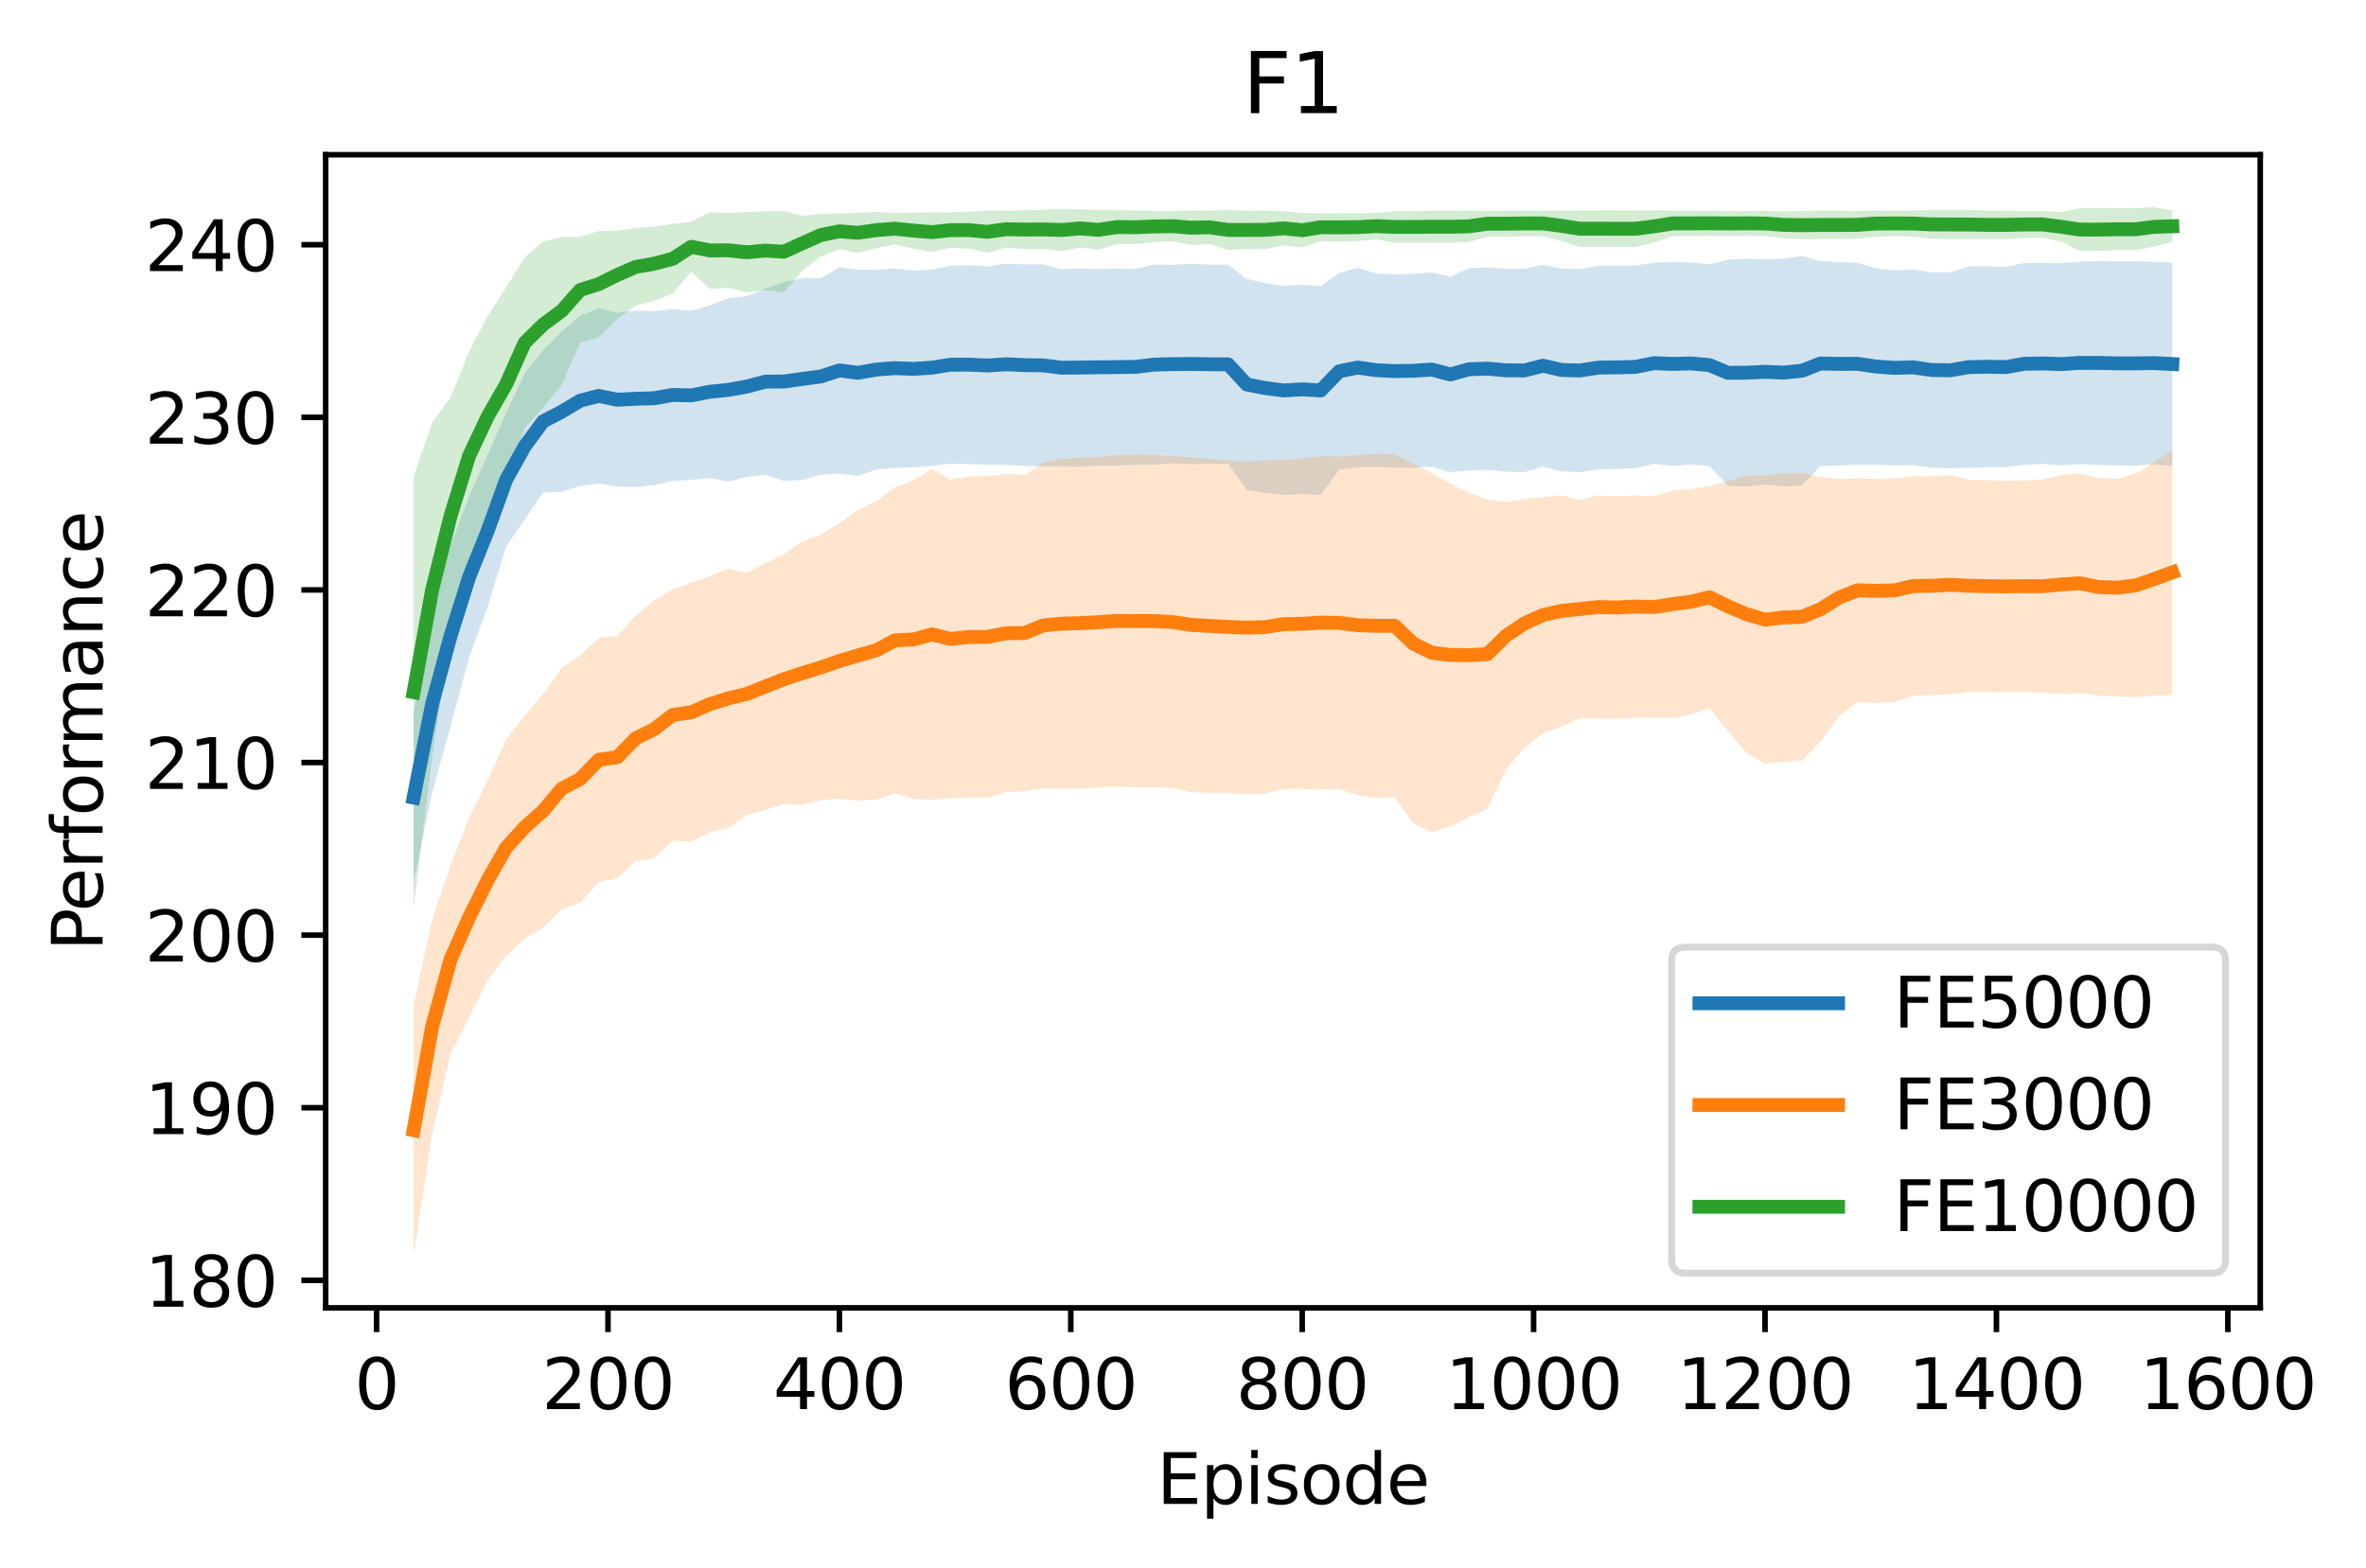 <?xml version="1.0" encoding="utf-8" standalone="no"?>
<!DOCTYPE svg PUBLIC "-//W3C//DTD SVG 1.1//EN"
  "http://www.w3.org/Graphics/SVG/1.1/DTD/svg11.dtd">
<svg xmlns:xlink="http://www.w3.org/1999/xlink" width="341.218pt" height="226.194pt" viewBox="0 0 341.218 226.194" xmlns="http://www.w3.org/2000/svg" version="1.1">
 <defs>
  <style type="text/css">*{stroke-linejoin: round; stroke-linecap: butt}</style>
 </defs>
 <g id="figure_1">
  <g id="patch_1">
   <path d="M 0 226.194 
L 341.218 226.194 
L 341.218 0 
L 0 0 
z
" style="fill: #ffffff"/>
  </g>
  <g id="axes_1">
   <g id="patch_2">
    <path d="M 46.966 188.638 
L 325.966 188.638 
L 325.966 22.318 
L 46.966 22.318 
z
" style="fill: #ffffff"/>
   </g>
   <g id="PolyCollection_1">
    <path d="M 59.647 102.801 
L 59.647 127.279 
L 62.317 114.336 
L 64.987 104.733 
L 67.657 94.871 
L 70.327 87.522 
L 72.997 78.846 
L 75.667 74.906 
L 78.336 71.046 
L 81.006 70.916 
L 83.676 70.071 
L 86.346 69.752 
L 89.016 70.205 
L 91.686 70.251 
L 94.356 69.992 
L 97.025 69.366 
L 99.695 69.211 
L 102.365 68.943 
L 105.035 69.469 
L 107.705 68.79 
L 110.375 68.479 
L 113.045 69.371 
L 115.714 69.224 
L 118.384 68.504 
L 121.054 68.307 
L 123.724 68.651 
L 126.394 67.712 
L 129.064 67.484 
L 131.734 67.384 
L 134.403 67.191 
L 137.073 66.892 
L 139.743 66.924 
L 142.413 67.013 
L 145.083 67.038 
L 147.753 67.197 
L 150.423 67.274 
L 153.092 67.254 
L 155.762 67.323 
L 158.432 67.145 
L 161.102 67.149 
L 163.772 67.039 
L 166.442 67.018 
L 169.112 66.845 
L 171.781 66.951 
L 174.451 66.898 
L 177.121 66.923 
L 179.791 70.676 
L 182.461 71.109 
L 185.131 71.39 
L 187.801 71.253 
L 190.47 71.361 
L 193.14 67.752 
L 195.81 67.391 
L 198.48 67.335 
L 201.15 67.468 
L 203.82 67.452 
L 206.49 67.313 
L 209.159 68.108 
L 211.829 67.851 
L 214.499 67.784 
L 217.169 68.043 
L 219.839 68.101 
L 222.509 67.308 
L 225.179 67.98 
L 227.848 68.095 
L 230.518 67.707 
L 233.188 67.646 
L 235.858 67.55 
L 238.528 66.877 
L 241.198 67.222 
L 243.868 66.991 
L 246.537 67.202 
L 249.207 70.102 
L 251.877 70.195 
L 254.547 69.867 
L 257.217 70.18 
L 259.887 70.026 
L 262.557 67.206 
L 265.226 67.167 
L 267.896 67.033 
L 270.566 67.03 
L 273.236 67.114 
L 275.906 67.088 
L 278.576 67.462 
L 281.246 67.552 
L 283.915 67.474 
L 286.585 67.394 
L 289.255 67.385 
L 291.925 67.029 
L 294.595 66.917 
L 297.265 67.103 
L 299.935 66.945 
L 302.604 67.058 
L 305.274 67.128 
L 307.944 67.141 
L 310.614 66.99 
L 313.284 67.173 
L 313.284 37.844 
L 313.284 37.844 
L 310.614 37.744 
L 307.944 37.688 
L 305.274 37.69 
L 302.604 37.636 
L 299.935 37.74 
L 297.265 37.933 
L 294.595 37.92 
L 291.925 37.925 
L 289.255 38.512 
L 286.585 38.403 
L 283.915 38.431 
L 281.246 39.267 
L 278.576 39.278 
L 275.906 38.875 
L 273.236 39.008 
L 270.566 38.711 
L 267.896 37.916 
L 265.226 37.807 
L 262.557 37.65 
L 259.887 36.915 
L 257.217 37.306 
L 254.547 37.389 
L 251.877 37.323 
L 249.207 37.454 
L 246.537 38.129 
L 243.868 37.845 
L 241.198 37.755 
L 238.528 37.889 
L 235.858 38.29 
L 233.188 38.326 
L 230.518 38.33 
L 227.848 38.78 
L 225.179 38.745 
L 222.509 38.189 
L 219.839 38.77 
L 217.169 38.773 
L 214.499 38.549 
L 211.829 38.674 
L 209.159 39.911 
L 206.49 39.287 
L 203.82 39.511 
L 201.15 39.587 
L 198.48 39.448 
L 195.81 38.637 
L 193.14 39.354 
L 190.47 41.275 
L 187.801 41.056 
L 185.131 41.241 
L 182.461 40.835 
L 179.791 40.216 
L 177.121 38.181 
L 174.451 38.181 
L 171.781 38.035 
L 169.112 38.197 
L 166.442 38.158 
L 163.772 38.787 
L 161.102 38.748 
L 158.432 38.8 
L 155.762 38.704 
L 153.092 38.819 
L 150.423 38.122 
L 147.753 38.128 
L 145.083 38.039 
L 142.413 38.425 
L 139.743 38.269 
L 137.073 38.31 
L 134.403 38.87 
L 131.734 39.025 
L 129.064 38.713 
L 126.394 38.891 
L 123.724 38.891 
L 121.054 38.543 
L 118.384 40.097 
L 115.714 40.089 
L 113.045 40.676 
L 110.375 41.619 
L 107.705 42.727 
L 105.035 43.001 
L 102.365 44.063 
L 99.695 44.849 
L 97.025 44.564 
L 94.356 44.879 
L 91.686 44.784 
L 89.016 45.107 
L 86.346 44.456 
L 83.676 45.51 
L 81.006 47.864 
L 78.336 50.498 
L 75.667 53.855 
L 72.997 59.532 
L 70.327 65.63 
L 67.657 71.58 
L 64.987 78.685 
L 62.317 88.745 
L 59.647 102.801 
z
" clip-path="url(#pe90699d039)" style="fill: #1f77b4; fill-opacity: 0.2"/>
   </g>
   <g id="PolyCollection_2">
    <path d="M 59.647 144.937 
L 59.647 181.078 
L 62.317 163.532 
L 64.987 151.934 
L 67.657 146.689 
L 70.327 141.342 
L 72.997 137.855 
L 75.667 135.408 
L 78.336 133.831 
L 81.006 131.169 
L 83.676 130.199 
L 86.346 127.207 
L 89.016 126.677 
L 91.686 124.198 
L 94.356 123.772 
L 97.025 121.242 
L 99.695 121.412 
L 102.365 120.003 
L 105.035 119.419 
L 107.705 117.588 
L 110.375 116.805 
L 113.045 115.969 
L 115.714 116.098 
L 118.384 115.4 
L 121.054 115.208 
L 123.724 115.52 
L 126.394 115.309 
L 129.064 114.439 
L 131.734 115.184 
L 134.403 115.354 
L 137.073 115.124 
L 139.743 115.068 
L 142.413 115.06 
L 145.083 114.276 
L 147.753 114.109 
L 150.423 113.701 
L 153.092 113.75 
L 155.762 113.74 
L 158.432 113.589 
L 161.102 113.464 
L 163.772 113.564 
L 166.442 113.556 
L 169.112 113.651 
L 171.781 114.266 
L 174.451 114.396 
L 177.121 114.388 
L 179.791 114.537 
L 182.461 114.476 
L 185.131 113.767 
L 187.801 113.787 
L 190.47 113.83 
L 193.14 113.813 
L 195.81 114.694 
L 198.48 115.099 
L 201.15 115.017 
L 203.82 118.766 
L 206.49 120.07 
L 209.159 119.167 
L 211.829 117.878 
L 214.499 116.667 
L 217.169 110.994 
L 219.839 107.893 
L 222.509 105.745 
L 225.179 104.79 
L 227.848 103.614 
L 230.518 103.647 
L 233.188 103.672 
L 235.858 103.501 
L 238.528 103.556 
L 241.198 103.528 
L 243.868 103.06 
L 246.537 102.191 
L 249.207 105.49 
L 251.877 108.572 
L 254.547 110.213 
L 257.217 109.847 
L 259.887 109.706 
L 262.557 106.95 
L 265.226 103.272 
L 267.896 101.295 
L 270.566 101.37 
L 273.236 101.271 
L 275.906 100.367 
L 278.576 100.292 
L 281.246 100.163 
L 283.915 99.77 
L 286.585 99.831 
L 289.255 99.781 
L 291.925 99.803 
L 294.595 99.892 
L 297.265 100.102 
L 299.935 99.943 
L 302.604 100.38 
L 305.274 100.452 
L 307.944 100.583 
L 310.614 100.346 
L 313.284 100.256 
L 313.284 64.871 
L 313.284 64.871 
L 310.614 66.719 
L 307.944 68.33 
L 305.274 69.072 
L 302.604 68.947 
L 299.935 68.295 
L 297.265 68.494 
L 294.595 69.202 
L 291.925 69.269 
L 289.255 69.37 
L 286.585 69.244 
L 283.915 69.205 
L 281.246 68.527 
L 278.576 68.68 
L 275.906 68.686 
L 273.236 69.01 
L 270.566 69.062 
L 267.896 68.987 
L 265.226 69.116 
L 262.557 68.781 
L 259.887 68.217 
L 257.217 68.272 
L 254.547 68.538 
L 251.877 68.606 
L 249.207 69.396 
L 246.537 70.109 
L 243.868 70.525 
L 241.198 70.745 
L 238.528 71.558 
L 235.858 71.461 
L 233.188 71.577 
L 230.518 71.457 
L 227.848 72.075 
L 225.179 71.424 
L 222.509 71.695 
L 219.839 71.965 
L 217.169 72.45 
L 214.499 72.044 
L 211.829 71.108 
L 209.159 69.757 
L 206.49 68.216 
L 203.82 66.89 
L 201.15 65.513 
L 198.48 65.434 
L 195.81 65.649 
L 193.14 65.864 
L 190.47 65.78 
L 187.801 66.149 
L 185.131 66.286 
L 182.461 66.403 
L 179.791 66.528 
L 177.121 66.435 
L 174.451 66.165 
L 171.781 65.993 
L 169.112 65.781 
L 166.442 65.616 
L 163.772 65.594 
L 161.102 65.654 
L 158.432 65.893 
L 155.762 66.012 
L 153.092 66.158 
L 150.423 66.735 
L 147.753 68.504 
L 145.083 68.392 
L 142.413 68.66 
L 139.743 68.684 
L 137.073 69.184 
L 134.403 67.627 
L 131.734 69.279 
L 129.064 70.274 
L 126.394 72.269 
L 123.724 73.559 
L 121.054 75.475 
L 118.384 77.139 
L 115.714 78.081 
L 113.045 79.965 
L 110.375 81.231 
L 107.705 82.587 
L 105.035 82.04 
L 102.365 83.131 
L 99.695 84.068 
L 97.025 84.984 
L 94.356 86.564 
L 91.686 88.794 
L 89.016 91.754 
L 86.346 91.99 
L 83.676 94.522 
L 81.006 96.328 
L 78.336 100.062 
L 75.667 103.215 
L 72.997 106.652 
L 70.327 112.57 
L 67.657 117.956 
L 64.987 124.761 
L 62.317 132.68 
L 59.647 144.937 
z
" clip-path="url(#pe90699d039)" style="fill: #ff7f0e; fill-opacity: 0.2"/>
   </g>
   <g id="PolyCollection_3">
    <path d="M 59.647 68.699 
L 59.647 130.97 
L 62.317 109.244 
L 64.987 91.493 
L 67.657 80.788 
L 70.327 74.561 
L 72.997 69.393 
L 75.667 61.747 
L 78.336 58.788 
L 81.006 55.52 
L 83.676 49.477 
L 86.346 48.643 
L 89.016 46.049 
L 91.686 44.1 
L 94.356 43.371 
L 97.025 42.347 
L 99.695 39.201 
L 102.365 41.655 
L 105.035 41.51 
L 107.705 42.185 
L 110.375 41.842 
L 113.045 42.17 
L 115.714 39.053 
L 118.384 36.982 
L 121.054 35.946 
L 123.724 36.482 
L 126.394 35.806 
L 129.064 35.237 
L 131.734 35.863 
L 134.403 36.34 
L 137.073 35.767 
L 139.743 35.857 
L 142.413 36.485 
L 145.083 35.693 
L 147.753 35.939 
L 150.423 35.919 
L 153.092 36.23 
L 155.762 35.683 
L 158.432 36.007 
L 161.102 35.204 
L 163.772 35.205 
L 166.442 34.892 
L 169.112 34.785 
L 171.781 35.339 
L 174.451 35.201 
L 177.121 36.057 
L 179.791 35.932 
L 182.461 35.944 
L 185.131 35.376 
L 187.801 35.705 
L 190.47 34.792 
L 193.14 34.812 
L 195.81 34.77 
L 198.48 34.543 
L 201.15 35.014 
L 203.82 35.024 
L 206.49 34.995 
L 209.159 35.011 
L 211.829 34.924 
L 214.499 34.123 
L 217.169 34.135 
L 219.839 34.092 
L 222.509 34.078 
L 225.179 34.766 
L 227.848 35.625 
L 230.518 35.613 
L 233.188 35.641 
L 235.858 35.643 
L 238.528 34.976 
L 241.198 34.083 
L 243.868 34.065 
L 246.537 34.017 
L 249.207 34.026 
L 251.877 33.987 
L 254.547 34.06 
L 257.217 34.38 
L 259.887 34.506 
L 262.557 34.492 
L 265.226 34.497 
L 267.896 34.424 
L 270.566 34.13 
L 273.236 34.089 
L 275.906 34.104 
L 278.576 34.448 
L 281.246 34.483 
L 283.915 34.498 
L 286.585 34.491 
L 289.255 34.515 
L 291.925 34.313 
L 294.595 34.315 
L 297.265 34.838 
L 299.935 36.19 
L 302.604 36.2 
L 305.274 36.088 
L 307.944 36.104 
L 310.614 35.571 
L 313.284 34.907 
L 313.284 30.36 
L 313.284 30.36 
L 310.614 29.878 
L 307.944 30.035 
L 305.274 30.036 
L 302.604 30.038 
L 299.935 30.035 
L 297.265 30.585 
L 294.595 30.434 
L 291.925 30.442 
L 289.255 30.37 
L 286.585 30.377 
L 283.915 30.276 
L 281.246 30.276 
L 278.576 30.281 
L 275.906 30.369 
L 273.236 30.372 
L 270.566 30.352 
L 267.896 30.429 
L 265.226 30.405 
L 262.557 30.4 
L 259.887 30.442 
L 257.217 30.488 
L 254.547 30.416 
L 251.877 30.436 
L 249.207 30.439 
L 246.537 30.392 
L 243.868 30.377 
L 241.198 30.369 
L 238.528 30.33 
L 235.858 30.338 
L 233.188 30.34 
L 230.518 30.352 
L 227.848 30.352 
L 225.179 30.377 
L 222.509 30.373 
L 219.839 30.364 
L 217.169 30.403 
L 214.499 30.402 
L 211.829 30.368 
L 209.159 30.406 
L 206.49 30.41 
L 203.82 30.444 
L 201.15 30.454 
L 198.48 30.702 
L 195.81 30.752 
L 193.14 30.761 
L 190.47 30.766 
L 187.801 30.709 
L 185.131 30.488 
L 182.461 30.363 
L 179.791 30.396 
L 177.121 30.269 
L 174.451 30.37 
L 171.781 30.344 
L 169.112 30.468 
L 166.442 30.433 
L 163.772 30.342 
L 161.102 30.292 
L 158.432 30.286 
L 155.762 30.199 
L 153.092 30.114 
L 150.423 30.257 
L 147.753 30.282 
L 145.083 30.416 
L 142.413 30.402 
L 139.743 30.52 
L 137.073 30.619 
L 134.403 30.626 
L 131.734 30.667 
L 129.064 30.733 
L 126.394 30.571 
L 123.724 30.666 
L 121.054 30.785 
L 118.384 30.825 
L 115.714 31.131 
L 113.045 30.443 
L 110.375 30.454 
L 107.705 30.588 
L 105.035 30.697 
L 102.365 30.588 
L 99.695 31.984 
L 97.025 32.297 
L 94.356 32.68 
L 91.686 32.892 
L 89.016 33.275 
L 86.346 33.312 
L 83.676 34.175 
L 81.006 34.162 
L 78.336 34.827 
L 75.667 37.129 
L 72.997 41.45 
L 70.327 45.594 
L 67.657 50.705 
L 64.987 57.288 
L 62.317 60.948 
L 59.647 68.699 
z
" clip-path="url(#pe90699d039)" style="fill: #2ca02c; fill-opacity: 0.2"/>
   </g>
   <g id="matplotlib.axis_1">
    <g id="xtick_1">
     <g id="line2d_1">
      <defs>
       <path id="m04b5f142ab" d="M 0 0 
L 0 3.5 
" style="stroke: #000000; stroke-width: 0.8"/>
      </defs>
      <g>
       <use xlink:href="#m04b5f142ab" x="54.308" y="188.638" style="stroke: #000000; stroke-width: 0.8"/>
      </g>
     </g>
     <g id="text_1">
      <!-- 0 -->
      <g transform="translate(51.126 203.237) scale(0.1 -0.1)">
       <defs>
        <path id="DejaVuSans-30" d="M 2034 4250 
Q 1547 4250 1301 3770 
Q 1056 3291 1056 2328 
Q 1056 1369 1301 889 
Q 1547 409 2034 409 
Q 2525 409 2770 889 
Q 3016 1369 3016 2328 
Q 3016 3291 2770 3770 
Q 2525 4250 2034 4250 
z
M 2034 4750 
Q 2819 4750 3233 4129 
Q 3647 3509 3647 2328 
Q 3647 1150 3233 529 
Q 2819 -91 2034 -91 
Q 1250 -91 836 529 
Q 422 1150 422 2328 
Q 422 3509 836 4129 
Q 1250 4750 2034 4750 
z
" transform="scale(0.016)"/>
       </defs>
       <use xlink:href="#DejaVuSans-30"/>
      </g>
     </g>
    </g>
    <g id="xtick_2">
     <g id="line2d_2">
      <g>
       <use xlink:href="#m04b5f142ab" x="87.681" y="188.638" style="stroke: #000000; stroke-width: 0.8"/>
      </g>
     </g>
     <g id="text_2">
      <!-- 200 -->
      <g transform="translate(78.137 203.237) scale(0.1 -0.1)">
       <defs>
        <path id="DejaVuSans-32" d="M 1228 531 
L 3431 531 
L 3431 0 
L 469 0 
L 469 531 
Q 828 903 1448 1529 
Q 2069 2156 2228 2338 
Q 2531 2678 2651 2914 
Q 2772 3150 2772 3378 
Q 2772 3750 2511 3984 
Q 2250 4219 1831 4219 
Q 1534 4219 1204 4116 
Q 875 4013 500 3803 
L 500 4441 
Q 881 4594 1212 4672 
Q 1544 4750 1819 4750 
Q 2544 4750 2975 4387 
Q 3406 4025 3406 3419 
Q 3406 3131 3298 2873 
Q 3191 2616 2906 2266 
Q 2828 2175 2409 1742 
Q 1991 1309 1228 531 
z
" transform="scale(0.016)"/>
       </defs>
       <use xlink:href="#DejaVuSans-32"/>
       <use xlink:href="#DejaVuSans-30" x="63.623"/>
       <use xlink:href="#DejaVuSans-30" x="127.246"/>
      </g>
     </g>
    </g>
    <g id="xtick_3">
     <g id="line2d_3">
      <g>
       <use xlink:href="#m04b5f142ab" x="121.054" y="188.638" style="stroke: #000000; stroke-width: 0.8"/>
      </g>
     </g>
     <g id="text_3">
      <!-- 400 -->
      <g transform="translate(111.51 203.237) scale(0.1 -0.1)">
       <defs>
        <path id="DejaVuSans-34" d="M 2419 4116 
L 825 1625 
L 2419 1625 
L 2419 4116 
z
M 2253 4666 
L 3047 4666 
L 3047 1625 
L 3713 1625 
L 3713 1100 
L 3047 1100 
L 3047 0 
L 2419 0 
L 2419 1100 
L 313 1100 
L 313 1709 
L 2253 4666 
z
" transform="scale(0.016)"/>
       </defs>
       <use xlink:href="#DejaVuSans-34"/>
       <use xlink:href="#DejaVuSans-30" x="63.623"/>
       <use xlink:href="#DejaVuSans-30" x="127.246"/>
      </g>
     </g>
    </g>
    <g id="xtick_4">
     <g id="line2d_4">
      <g>
       <use xlink:href="#m04b5f142ab" x="154.427" y="188.638" style="stroke: #000000; stroke-width: 0.8"/>
      </g>
     </g>
     <g id="text_4">
      <!-- 600 -->
      <g transform="translate(144.884 203.237) scale(0.1 -0.1)">
       <defs>
        <path id="DejaVuSans-36" d="M 2113 2584 
Q 1688 2584 1439 2293 
Q 1191 2003 1191 1497 
Q 1191 994 1439 701 
Q 1688 409 2113 409 
Q 2538 409 2786 701 
Q 3034 994 3034 1497 
Q 3034 2003 2786 2293 
Q 2538 2584 2113 2584 
z
M 3366 4563 
L 3366 3988 
Q 3128 4100 2886 4159 
Q 2644 4219 2406 4219 
Q 1781 4219 1451 3797 
Q 1122 3375 1075 2522 
Q 1259 2794 1537 2939 
Q 1816 3084 2150 3084 
Q 2853 3084 3261 2657 
Q 3669 2231 3669 1497 
Q 3669 778 3244 343 
Q 2819 -91 2113 -91 
Q 1303 -91 875 529 
Q 447 1150 447 2328 
Q 447 3434 972 4092 
Q 1497 4750 2381 4750 
Q 2619 4750 2861 4703 
Q 3103 4656 3366 4563 
z
" transform="scale(0.016)"/>
       </defs>
       <use xlink:href="#DejaVuSans-36"/>
       <use xlink:href="#DejaVuSans-30" x="63.623"/>
       <use xlink:href="#DejaVuSans-30" x="127.246"/>
      </g>
     </g>
    </g>
    <g id="xtick_5">
     <g id="line2d_5">
      <g>
       <use xlink:href="#m04b5f142ab" x="187.801" y="188.638" style="stroke: #000000; stroke-width: 0.8"/>
      </g>
     </g>
     <g id="text_5">
      <!-- 800 -->
      <g transform="translate(178.257 203.237) scale(0.1 -0.1)">
       <defs>
        <path id="DejaVuSans-38" d="M 2034 2216 
Q 1584 2216 1326 1975 
Q 1069 1734 1069 1313 
Q 1069 891 1326 650 
Q 1584 409 2034 409 
Q 2484 409 2743 651 
Q 3003 894 3003 1313 
Q 3003 1734 2745 1975 
Q 2488 2216 2034 2216 
z
M 1403 2484 
Q 997 2584 770 2862 
Q 544 3141 544 3541 
Q 544 4100 942 4425 
Q 1341 4750 2034 4750 
Q 2731 4750 3128 4425 
Q 3525 4100 3525 3541 
Q 3525 3141 3298 2862 
Q 3072 2584 2669 2484 
Q 3125 2378 3379 2068 
Q 3634 1759 3634 1313 
Q 3634 634 3220 271 
Q 2806 -91 2034 -91 
Q 1263 -91 848 271 
Q 434 634 434 1313 
Q 434 1759 690 2068 
Q 947 2378 1403 2484 
z
M 1172 3481 
Q 1172 3119 1398 2916 
Q 1625 2713 2034 2713 
Q 2441 2713 2670 2916 
Q 2900 3119 2900 3481 
Q 2900 3844 2670 4047 
Q 2441 4250 2034 4250 
Q 1625 4250 1398 4047 
Q 1172 3844 1172 3481 
z
" transform="scale(0.016)"/>
       </defs>
       <use xlink:href="#DejaVuSans-38"/>
       <use xlink:href="#DejaVuSans-30" x="63.623"/>
       <use xlink:href="#DejaVuSans-30" x="127.246"/>
      </g>
     </g>
    </g>
    <g id="xtick_6">
     <g id="line2d_6">
      <g>
       <use xlink:href="#m04b5f142ab" x="221.174" y="188.638" style="stroke: #000000; stroke-width: 0.8"/>
      </g>
     </g>
     <g id="text_6">
      <!-- 1000 -->
      <g transform="translate(208.449 203.237) scale(0.1 -0.1)">
       <defs>
        <path id="DejaVuSans-31" d="M 794 531 
L 1825 531 
L 1825 4091 
L 703 3866 
L 703 4441 
L 1819 4666 
L 2450 4666 
L 2450 531 
L 3481 531 
L 3481 0 
L 794 0 
L 794 531 
z
" transform="scale(0.016)"/>
       </defs>
       <use xlink:href="#DejaVuSans-31"/>
       <use xlink:href="#DejaVuSans-30" x="63.623"/>
       <use xlink:href="#DejaVuSans-30" x="127.246"/>
       <use xlink:href="#DejaVuSans-30" x="190.869"/>
      </g>
     </g>
    </g>
    <g id="xtick_7">
     <g id="line2d_7">
      <g>
       <use xlink:href="#m04b5f142ab" x="254.547" y="188.638" style="stroke: #000000; stroke-width: 0.8"/>
      </g>
     </g>
     <g id="text_7">
      <!-- 1200 -->
      <g transform="translate(241.822 203.237) scale(0.1 -0.1)">
       <use xlink:href="#DejaVuSans-31"/>
       <use xlink:href="#DejaVuSans-32" x="63.623"/>
       <use xlink:href="#DejaVuSans-30" x="127.246"/>
       <use xlink:href="#DejaVuSans-30" x="190.869"/>
      </g>
     </g>
    </g>
    <g id="xtick_8">
     <g id="line2d_8">
      <g>
       <use xlink:href="#m04b5f142ab" x="287.92" y="188.638" style="stroke: #000000; stroke-width: 0.8"/>
      </g>
     </g>
     <g id="text_8">
      <!-- 1400 -->
      <g transform="translate(275.195 203.237) scale(0.1 -0.1)">
       <use xlink:href="#DejaVuSans-31"/>
       <use xlink:href="#DejaVuSans-34" x="63.623"/>
       <use xlink:href="#DejaVuSans-30" x="127.246"/>
       <use xlink:href="#DejaVuSans-30" x="190.869"/>
      </g>
     </g>
    </g>
    <g id="xtick_9">
     <g id="line2d_9">
      <g>
       <use xlink:href="#m04b5f142ab" x="321.293" y="188.638" style="stroke: #000000; stroke-width: 0.8"/>
      </g>
     </g>
     <g id="text_9">
      <!-- 1600 -->
      <g transform="translate(308.568 203.237) scale(0.1 -0.1)">
       <use xlink:href="#DejaVuSans-31"/>
       <use xlink:href="#DejaVuSans-36" x="63.623"/>
       <use xlink:href="#DejaVuSans-30" x="127.246"/>
       <use xlink:href="#DejaVuSans-30" x="190.869"/>
      </g>
     </g>
    </g>
    <g id="text_10">
     <!-- Episode -->
     <g transform="translate(166.828 216.915) scale(0.1 -0.1)">
      <defs>
       <path id="DejaVuSans-45" d="M 628 4666 
L 3578 4666 
L 3578 4134 
L 1259 4134 
L 1259 2753 
L 3481 2753 
L 3481 2222 
L 1259 2222 
L 1259 531 
L 3634 531 
L 3634 0 
L 628 0 
L 628 4666 
z
" transform="scale(0.016)"/>
       <path id="DejaVuSans-70" d="M 1159 525 
L 1159 -1331 
L 581 -1331 
L 581 3500 
L 1159 3500 
L 1159 2969 
Q 1341 3281 1617 3432 
Q 1894 3584 2278 3584 
Q 2916 3584 3314 3078 
Q 3713 2572 3713 1747 
Q 3713 922 3314 415 
Q 2916 -91 2278 -91 
Q 1894 -91 1617 61 
Q 1341 213 1159 525 
z
M 3116 1747 
Q 3116 2381 2855 2742 
Q 2594 3103 2138 3103 
Q 1681 3103 1420 2742 
Q 1159 2381 1159 1747 
Q 1159 1113 1420 752 
Q 1681 391 2138 391 
Q 2594 391 2855 752 
Q 3116 1113 3116 1747 
z
" transform="scale(0.016)"/>
       <path id="DejaVuSans-69" d="M 603 3500 
L 1178 3500 
L 1178 0 
L 603 0 
L 603 3500 
z
M 603 4863 
L 1178 4863 
L 1178 4134 
L 603 4134 
L 603 4863 
z
" transform="scale(0.016)"/>
       <path id="DejaVuSans-73" d="M 2834 3397 
L 2834 2853 
Q 2591 2978 2328 3040 
Q 2066 3103 1784 3103 
Q 1356 3103 1142 2972 
Q 928 2841 928 2578 
Q 928 2378 1081 2264 
Q 1234 2150 1697 2047 
L 1894 2003 
Q 2506 1872 2764 1633 
Q 3022 1394 3022 966 
Q 3022 478 2636 193 
Q 2250 -91 1575 -91 
Q 1294 -91 989 -36 
Q 684 19 347 128 
L 347 722 
Q 666 556 975 473 
Q 1284 391 1588 391 
Q 1994 391 2212 530 
Q 2431 669 2431 922 
Q 2431 1156 2273 1281 
Q 2116 1406 1581 1522 
L 1381 1569 
Q 847 1681 609 1914 
Q 372 2147 372 2553 
Q 372 3047 722 3315 
Q 1072 3584 1716 3584 
Q 2034 3584 2315 3537 
Q 2597 3491 2834 3397 
z
" transform="scale(0.016)"/>
       <path id="DejaVuSans-6f" d="M 1959 3097 
Q 1497 3097 1228 2736 
Q 959 2375 959 1747 
Q 959 1119 1226 758 
Q 1494 397 1959 397 
Q 2419 397 2687 759 
Q 2956 1122 2956 1747 
Q 2956 2369 2687 2733 
Q 2419 3097 1959 3097 
z
M 1959 3584 
Q 2709 3584 3137 3096 
Q 3566 2609 3566 1747 
Q 3566 888 3137 398 
Q 2709 -91 1959 -91 
Q 1206 -91 779 398 
Q 353 888 353 1747 
Q 353 2609 779 3096 
Q 1206 3584 1959 3584 
z
" transform="scale(0.016)"/>
       <path id="DejaVuSans-64" d="M 2906 2969 
L 2906 4863 
L 3481 4863 
L 3481 0 
L 2906 0 
L 2906 525 
Q 2725 213 2448 61 
Q 2172 -91 1784 -91 
Q 1150 -91 751 415 
Q 353 922 353 1747 
Q 353 2572 751 3078 
Q 1150 3584 1784 3584 
Q 2172 3584 2448 3432 
Q 2725 3281 2906 2969 
z
M 947 1747 
Q 947 1113 1208 752 
Q 1469 391 1925 391 
Q 2381 391 2643 752 
Q 2906 1113 2906 1747 
Q 2906 2381 2643 2742 
Q 2381 3103 1925 3103 
Q 1469 3103 1208 2742 
Q 947 2381 947 1747 
z
" transform="scale(0.016)"/>
       <path id="DejaVuSans-65" d="M 3597 1894 
L 3597 1613 
L 953 1613 
Q 991 1019 1311 708 
Q 1631 397 2203 397 
Q 2534 397 2845 478 
Q 3156 559 3463 722 
L 3463 178 
Q 3153 47 2828 -22 
Q 2503 -91 2169 -91 
Q 1331 -91 842 396 
Q 353 884 353 1716 
Q 353 2575 817 3079 
Q 1281 3584 2069 3584 
Q 2775 3584 3186 3129 
Q 3597 2675 3597 1894 
z
M 3022 2063 
Q 3016 2534 2758 2815 
Q 2500 3097 2075 3097 
Q 1594 3097 1305 2825 
Q 1016 2553 972 2059 
L 3022 2063 
z
" transform="scale(0.016)"/>
      </defs>
      <use xlink:href="#DejaVuSans-45"/>
      <use xlink:href="#DejaVuSans-70" x="63.184"/>
      <use xlink:href="#DejaVuSans-69" x="126.66"/>
      <use xlink:href="#DejaVuSans-73" x="154.443"/>
      <use xlink:href="#DejaVuSans-6f" x="206.543"/>
      <use xlink:href="#DejaVuSans-64" x="267.725"/>
      <use xlink:href="#DejaVuSans-65" x="331.201"/>
     </g>
    </g>
   </g>
   <g id="matplotlib.axis_2">
    <g id="ytick_1">
     <g id="line2d_10">
      <defs>
       <path id="mca9c7b00a1" d="M 0 0 
L -3.5 0 
" style="stroke: #000000; stroke-width: 0.8"/>
      </defs>
      <g>
       <use xlink:href="#mca9c7b00a1" x="46.966" y="184.671" style="stroke: #000000; stroke-width: 0.8"/>
      </g>
     </g>
     <g id="text_11">
      <!-- 180 -->
      <g transform="translate(20.878 188.471) scale(0.1 -0.1)">
       <use xlink:href="#DejaVuSans-31"/>
       <use xlink:href="#DejaVuSans-38" x="63.623"/>
       <use xlink:href="#DejaVuSans-30" x="127.246"/>
      </g>
     </g>
    </g>
    <g id="ytick_2">
     <g id="line2d_11">
      <g>
       <use xlink:href="#mca9c7b00a1" x="46.966" y="159.776" style="stroke: #000000; stroke-width: 0.8"/>
      </g>
     </g>
     <g id="text_12">
      <!-- 190 -->
      <g transform="translate(20.878 163.575) scale(0.1 -0.1)">
       <defs>
        <path id="DejaVuSans-39" d="M 703 97 
L 703 672 
Q 941 559 1184 500 
Q 1428 441 1663 441 
Q 2288 441 2617 861 
Q 2947 1281 2994 2138 
Q 2813 1869 2534 1725 
Q 2256 1581 1919 1581 
Q 1219 1581 811 2004 
Q 403 2428 403 3163 
Q 403 3881 828 4315 
Q 1253 4750 1959 4750 
Q 2769 4750 3195 4129 
Q 3622 3509 3622 2328 
Q 3622 1225 3098 567 
Q 2575 -91 1691 -91 
Q 1453 -91 1209 -44 
Q 966 3 703 97 
z
M 1959 2075 
Q 2384 2075 2632 2365 
Q 2881 2656 2881 3163 
Q 2881 3666 2632 3958 
Q 2384 4250 1959 4250 
Q 1534 4250 1286 3958 
Q 1038 3666 1038 3163 
Q 1038 2656 1286 2365 
Q 1534 2075 1959 2075 
z
" transform="scale(0.016)"/>
       </defs>
       <use xlink:href="#DejaVuSans-31"/>
       <use xlink:href="#DejaVuSans-39" x="63.623"/>
       <use xlink:href="#DejaVuSans-30" x="127.246"/>
      </g>
     </g>
    </g>
    <g id="ytick_3">
     <g id="line2d_12">
      <g>
       <use xlink:href="#mca9c7b00a1" x="46.966" y="134.88" style="stroke: #000000; stroke-width: 0.8"/>
      </g>
     </g>
     <g id="text_13">
      <!-- 200 -->
      <g transform="translate(20.878 138.679) scale(0.1 -0.1)">
       <use xlink:href="#DejaVuSans-32"/>
       <use xlink:href="#DejaVuSans-30" x="63.623"/>
       <use xlink:href="#DejaVuSans-30" x="127.246"/>
      </g>
     </g>
    </g>
    <g id="ytick_4">
     <g id="line2d_13">
      <g>
       <use xlink:href="#mca9c7b00a1" x="46.966" y="109.984" style="stroke: #000000; stroke-width: 0.8"/>
      </g>
     </g>
     <g id="text_14">
      <!-- 210 -->
      <g transform="translate(20.878 113.783) scale(0.1 -0.1)">
       <use xlink:href="#DejaVuSans-32"/>
       <use xlink:href="#DejaVuSans-31" x="63.623"/>
       <use xlink:href="#DejaVuSans-30" x="127.246"/>
      </g>
     </g>
    </g>
    <g id="ytick_5">
     <g id="line2d_14">
      <g>
       <use xlink:href="#mca9c7b00a1" x="46.966" y="85.088" style="stroke: #000000; stroke-width: 0.8"/>
      </g>
     </g>
     <g id="text_15">
      <!-- 220 -->
      <g transform="translate(20.878 88.887) scale(0.1 -0.1)">
       <use xlink:href="#DejaVuSans-32"/>
       <use xlink:href="#DejaVuSans-32" x="63.623"/>
       <use xlink:href="#DejaVuSans-30" x="127.246"/>
      </g>
     </g>
    </g>
    <g id="ytick_6">
     <g id="line2d_15">
      <g>
       <use xlink:href="#mca9c7b00a1" x="46.966" y="60.192" style="stroke: #000000; stroke-width: 0.8"/>
      </g>
     </g>
     <g id="text_16">
      <!-- 230 -->
      <g transform="translate(20.878 63.992) scale(0.1 -0.1)">
       <defs>
        <path id="DejaVuSans-33" d="M 2597 2516 
Q 3050 2419 3304 2112 
Q 3559 1806 3559 1356 
Q 3559 666 3084 287 
Q 2609 -91 1734 -91 
Q 1441 -91 1130 -33 
Q 819 25 488 141 
L 488 750 
Q 750 597 1062 519 
Q 1375 441 1716 441 
Q 2309 441 2620 675 
Q 2931 909 2931 1356 
Q 2931 1769 2642 2001 
Q 2353 2234 1838 2234 
L 1294 2234 
L 1294 2753 
L 1863 2753 
Q 2328 2753 2575 2939 
Q 2822 3125 2822 3475 
Q 2822 3834 2567 4026 
Q 2313 4219 1838 4219 
Q 1578 4219 1281 4162 
Q 984 4106 628 3988 
L 628 4550 
Q 988 4650 1302 4700 
Q 1616 4750 1894 4750 
Q 2613 4750 3031 4423 
Q 3450 4097 3450 3541 
Q 3450 3153 3228 2886 
Q 3006 2619 2597 2516 
z
" transform="scale(0.016)"/>
       </defs>
       <use xlink:href="#DejaVuSans-32"/>
       <use xlink:href="#DejaVuSans-33" x="63.623"/>
       <use xlink:href="#DejaVuSans-30" x="127.246"/>
      </g>
     </g>
    </g>
    <g id="ytick_7">
     <g id="line2d_16">
      <g>
       <use xlink:href="#mca9c7b00a1" x="46.966" y="35.297" style="stroke: #000000; stroke-width: 0.8"/>
      </g>
     </g>
     <g id="text_17">
      <!-- 240 -->
      <g transform="translate(20.878 39.096) scale(0.1 -0.1)">
       <use xlink:href="#DejaVuSans-32"/>
       <use xlink:href="#DejaVuSans-34" x="63.623"/>
       <use xlink:href="#DejaVuSans-30" x="127.246"/>
      </g>
     </g>
    </g>
    <g id="text_18">
     <!-- Performance -->
     <g transform="translate(14.798 137.16) rotate(-90) scale(0.1 -0.1)">
      <defs>
       <path id="DejaVuSans-50" d="M 1259 4147 
L 1259 2394 
L 2053 2394 
Q 2494 2394 2734 2622 
Q 2975 2850 2975 3272 
Q 2975 3691 2734 3919 
Q 2494 4147 2053 4147 
L 1259 4147 
z
M 628 4666 
L 2053 4666 
Q 2838 4666 3239 4311 
Q 3641 3956 3641 3272 
Q 3641 2581 3239 2228 
Q 2838 1875 2053 1875 
L 1259 1875 
L 1259 0 
L 628 0 
L 628 4666 
z
" transform="scale(0.016)"/>
       <path id="DejaVuSans-72" d="M 2631 2963 
Q 2534 3019 2420 3045 
Q 2306 3072 2169 3072 
Q 1681 3072 1420 2755 
Q 1159 2438 1159 1844 
L 1159 0 
L 581 0 
L 581 3500 
L 1159 3500 
L 1159 2956 
Q 1341 3275 1631 3429 
Q 1922 3584 2338 3584 
Q 2397 3584 2469 3576 
Q 2541 3569 2628 3553 
L 2631 2963 
z
" transform="scale(0.016)"/>
       <path id="DejaVuSans-66" d="M 2375 4863 
L 2375 4384 
L 1825 4384 
Q 1516 4384 1395 4259 
Q 1275 4134 1275 3809 
L 1275 3500 
L 2222 3500 
L 2222 3053 
L 1275 3053 
L 1275 0 
L 697 0 
L 697 3053 
L 147 3053 
L 147 3500 
L 697 3500 
L 697 3744 
Q 697 4328 969 4595 
Q 1241 4863 1831 4863 
L 2375 4863 
z
" transform="scale(0.016)"/>
       <path id="DejaVuSans-6d" d="M 3328 2828 
Q 3544 3216 3844 3400 
Q 4144 3584 4550 3584 
Q 5097 3584 5394 3201 
Q 5691 2819 5691 2113 
L 5691 0 
L 5113 0 
L 5113 2094 
Q 5113 2597 4934 2840 
Q 4756 3084 4391 3084 
Q 3944 3084 3684 2787 
Q 3425 2491 3425 1978 
L 3425 0 
L 2847 0 
L 2847 2094 
Q 2847 2600 2669 2842 
Q 2491 3084 2119 3084 
Q 1678 3084 1418 2786 
Q 1159 2488 1159 1978 
L 1159 0 
L 581 0 
L 581 3500 
L 1159 3500 
L 1159 2956 
Q 1356 3278 1631 3431 
Q 1906 3584 2284 3584 
Q 2666 3584 2933 3390 
Q 3200 3197 3328 2828 
z
" transform="scale(0.016)"/>
       <path id="DejaVuSans-61" d="M 2194 1759 
Q 1497 1759 1228 1600 
Q 959 1441 959 1056 
Q 959 750 1161 570 
Q 1363 391 1709 391 
Q 2188 391 2477 730 
Q 2766 1069 2766 1631 
L 2766 1759 
L 2194 1759 
z
M 3341 1997 
L 3341 0 
L 2766 0 
L 2766 531 
Q 2569 213 2275 61 
Q 1981 -91 1556 -91 
Q 1019 -91 701 211 
Q 384 513 384 1019 
Q 384 1609 779 1909 
Q 1175 2209 1959 2209 
L 2766 2209 
L 2766 2266 
Q 2766 2663 2505 2880 
Q 2244 3097 1772 3097 
Q 1472 3097 1187 3025 
Q 903 2953 641 2809 
L 641 3341 
Q 956 3463 1253 3523 
Q 1550 3584 1831 3584 
Q 2591 3584 2966 3190 
Q 3341 2797 3341 1997 
z
" transform="scale(0.016)"/>
       <path id="DejaVuSans-6e" d="M 3513 2113 
L 3513 0 
L 2938 0 
L 2938 2094 
Q 2938 2591 2744 2837 
Q 2550 3084 2163 3084 
Q 1697 3084 1428 2787 
Q 1159 2491 1159 1978 
L 1159 0 
L 581 0 
L 581 3500 
L 1159 3500 
L 1159 2956 
Q 1366 3272 1645 3428 
Q 1925 3584 2291 3584 
Q 2894 3584 3203 3211 
Q 3513 2838 3513 2113 
z
" transform="scale(0.016)"/>
       <path id="DejaVuSans-63" d="M 3122 3366 
L 3122 2828 
Q 2878 2963 2633 3030 
Q 2388 3097 2138 3097 
Q 1578 3097 1268 2742 
Q 959 2388 959 1747 
Q 959 1106 1268 751 
Q 1578 397 2138 397 
Q 2388 397 2633 464 
Q 2878 531 3122 666 
L 3122 134 
Q 2881 22 2623 -34 
Q 2366 -91 2075 -91 
Q 1284 -91 818 406 
Q 353 903 353 1747 
Q 353 2603 823 3093 
Q 1294 3584 2113 3584 
Q 2378 3584 2631 3529 
Q 2884 3475 3122 3366 
z
" transform="scale(0.016)"/>
      </defs>
      <use xlink:href="#DejaVuSans-50"/>
      <use xlink:href="#DejaVuSans-65" x="56.678"/>
      <use xlink:href="#DejaVuSans-72" x="118.201"/>
      <use xlink:href="#DejaVuSans-66" x="159.314"/>
      <use xlink:href="#DejaVuSans-6f" x="194.52"/>
      <use xlink:href="#DejaVuSans-72" x="255.701"/>
      <use xlink:href="#DejaVuSans-6d" x="295.064"/>
      <use xlink:href="#DejaVuSans-61" x="392.477"/>
      <use xlink:href="#DejaVuSans-6e" x="453.756"/>
      <use xlink:href="#DejaVuSans-63" x="517.135"/>
      <use xlink:href="#DejaVuSans-65" x="572.115"/>
     </g>
    </g>
   </g>
   <g id="line2d_17">
    <path d="M 59.647 115.04 
L 62.317 101.541 
L 64.987 91.709 
L 67.657 83.225 
L 70.327 76.576 
L 72.997 69.189 
L 75.667 64.381 
L 78.336 60.772 
L 81.006 59.39 
L 83.676 57.791 
L 86.346 57.104 
L 89.016 57.656 
L 91.686 57.518 
L 94.356 57.436 
L 97.025 56.965 
L 99.695 57.03 
L 102.365 56.503 
L 105.035 56.235 
L 107.705 55.758 
L 110.375 55.049 
L 113.045 55.024 
L 115.714 54.656 
L 118.384 54.301 
L 121.054 53.425 
L 123.724 53.771 
L 126.394 53.301 
L 129.064 53.099 
L 131.734 53.204 
L 134.403 53.03 
L 137.073 52.601 
L 139.743 52.597 
L 142.413 52.719 
L 145.083 52.538 
L 147.753 52.663 
L 150.423 52.698 
L 153.092 53.037 
L 155.762 53.014 
L 158.432 52.973 
L 161.102 52.948 
L 163.772 52.913 
L 166.442 52.588 
L 169.112 52.521 
L 171.781 52.493 
L 174.451 52.539 
L 177.121 52.552 
L 179.791 55.446 
L 182.461 55.972 
L 185.131 56.316 
L 187.801 56.155 
L 190.47 56.318 
L 193.14 53.553 
L 195.81 53.014 
L 198.48 53.392 
L 201.15 53.528 
L 203.82 53.482 
L 206.49 53.3 
L 209.159 54.01 
L 211.829 53.262 
L 214.499 53.167 
L 217.169 53.408 
L 219.839 53.436 
L 222.509 52.748 
L 225.179 53.363 
L 227.848 53.438 
L 230.518 53.019 
L 233.188 52.986 
L 235.858 52.92 
L 238.528 52.383 
L 241.198 52.489 
L 243.868 52.418 
L 246.537 52.665 
L 249.207 53.778 
L 251.877 53.759 
L 254.547 53.628 
L 257.217 53.743 
L 259.887 53.47 
L 262.557 52.428 
L 265.226 52.487 
L 267.896 52.475 
L 270.566 52.871 
L 273.236 53.061 
L 275.906 52.981 
L 278.576 53.37 
L 281.246 53.41 
L 283.915 52.952 
L 286.585 52.898 
L 289.255 52.949 
L 291.925 52.477 
L 294.595 52.419 
L 297.265 52.518 
L 299.935 52.342 
L 302.604 52.347 
L 305.274 52.409 
L 307.944 52.414 
L 310.614 52.367 
L 313.284 52.508 
" clip-path="url(#pe90699d039)" style="fill: none; stroke: #1f77b4; stroke-width: 2; stroke-linecap: square"/>
   </g>
   <g id="line2d_18">
    <path d="M 59.647 163.008 
L 62.317 148.106 
L 64.987 138.347 
L 67.657 132.323 
L 70.327 126.956 
L 72.997 122.253 
L 75.667 119.311 
L 78.336 116.946 
L 81.006 113.748 
L 83.676 112.36 
L 86.346 109.599 
L 89.016 109.216 
L 91.686 106.496 
L 94.356 105.168 
L 97.025 103.113 
L 99.695 102.74 
L 102.365 101.567 
L 105.035 100.729 
L 107.705 100.087 
L 110.375 99.018 
L 113.045 97.967 
L 115.714 97.09 
L 118.384 96.269 
L 121.054 95.341 
L 123.724 94.539 
L 126.394 93.789 
L 129.064 92.356 
L 131.734 92.232 
L 134.403 91.491 
L 137.073 92.154 
L 139.743 91.876 
L 142.413 91.86 
L 145.083 91.334 
L 147.753 91.307 
L 150.423 90.218 
L 153.092 89.954 
L 155.762 89.876 
L 158.432 89.741 
L 161.102 89.559 
L 163.772 89.579 
L 166.442 89.586 
L 169.112 89.716 
L 171.781 90.13 
L 174.451 90.28 
L 177.121 90.412 
L 179.791 90.532 
L 182.461 90.44 
L 185.131 90.027 
L 187.801 89.968 
L 190.47 89.805 
L 193.14 89.839 
L 195.81 90.172 
L 198.48 90.266 
L 201.15 90.265 
L 203.82 92.828 
L 206.49 94.143 
L 209.159 94.462 
L 211.829 94.493 
L 214.499 94.356 
L 217.169 91.722 
L 219.839 89.929 
L 222.509 88.72 
L 225.179 88.107 
L 227.848 87.845 
L 230.518 87.552 
L 233.188 87.625 
L 235.858 87.481 
L 238.528 87.557 
L 241.198 87.137 
L 243.868 86.793 
L 246.537 86.15 
L 249.207 87.443 
L 251.877 88.589 
L 254.547 89.375 
L 257.217 89.06 
L 259.887 88.962 
L 262.557 87.865 
L 265.226 86.194 
L 267.896 85.141 
L 270.566 85.216 
L 273.236 85.14 
L 275.906 84.527 
L 278.576 84.486 
L 281.246 84.345 
L 283.915 84.487 
L 286.585 84.538 
L 289.255 84.576 
L 291.925 84.536 
L 294.595 84.547 
L 297.265 84.298 
L 299.935 84.119 
L 302.604 84.663 
L 305.274 84.762 
L 307.944 84.457 
L 310.614 83.533 
L 313.284 82.563 
" clip-path="url(#pe90699d039)" style="fill: none; stroke: #ff7f0e; stroke-width: 2; stroke-linecap: square"/>
   </g>
   <g id="line2d_19">
    <path d="M 59.647 99.835 
L 62.317 85.096 
L 64.987 74.391 
L 67.657 65.746 
L 70.327 60.077 
L 72.997 55.422 
L 75.667 49.438 
L 78.336 46.807 
L 81.006 44.841 
L 83.676 41.826 
L 86.346 40.977 
L 89.016 39.662 
L 91.686 38.496 
L 94.356 38.026 
L 97.025 37.322 
L 99.695 35.593 
L 102.365 36.121 
L 105.035 36.104 
L 107.705 36.387 
L 110.375 36.148 
L 113.045 36.306 
L 115.714 35.092 
L 118.384 33.904 
L 121.054 33.365 
L 123.724 33.574 
L 126.394 33.188 
L 129.064 32.985 
L 131.734 33.265 
L 134.403 33.483 
L 137.073 33.193 
L 139.743 33.189 
L 142.413 33.443 
L 145.083 33.055 
L 147.753 33.111 
L 150.423 33.088 
L 153.092 33.172 
L 155.762 32.941 
L 158.432 33.147 
L 161.102 32.748 
L 163.772 32.773 
L 166.442 32.663 
L 169.112 32.626 
L 171.781 32.841 
L 174.451 32.785 
L 177.121 33.163 
L 179.791 33.164 
L 182.461 33.153 
L 185.131 32.932 
L 187.801 33.207 
L 190.47 32.779 
L 193.14 32.787 
L 195.81 32.761 
L 198.48 32.622 
L 201.15 32.734 
L 203.82 32.734 
L 206.49 32.703 
L 209.159 32.708 
L 211.829 32.646 
L 214.499 32.263 
L 217.169 32.269 
L 219.839 32.228 
L 222.509 32.225 
L 225.179 32.572 
L 227.848 32.989 
L 230.518 32.982 
L 233.188 32.991 
L 235.858 32.991 
L 238.528 32.653 
L 241.198 32.226 
L 243.868 32.221 
L 246.537 32.204 
L 249.207 32.232 
L 251.877 32.212 
L 254.547 32.238 
L 257.217 32.434 
L 259.887 32.474 
L 262.557 32.446 
L 265.226 32.451 
L 267.896 32.426 
L 270.566 32.241 
L 273.236 32.231 
L 275.906 32.237 
L 278.576 32.365 
L 281.246 32.38 
L 283.915 32.387 
L 286.585 32.434 
L 289.255 32.443 
L 291.925 32.377 
L 294.595 32.375 
L 297.265 32.711 
L 299.935 33.113 
L 302.604 33.119 
L 305.274 33.062 
L 307.944 33.069 
L 310.614 32.725 
L 313.284 32.633 
" clip-path="url(#pe90699d039)" style="fill: none; stroke: #2ca02c; stroke-width: 2; stroke-linecap: square"/>
   </g>
   <g id="patch_3">
    <path d="M 46.966 188.638 
L 46.966 22.318 
" style="fill: none; stroke: #000000; stroke-width: 0.8; stroke-linejoin: miter; stroke-linecap: square"/>
   </g>
   <g id="patch_4">
    <path d="M 325.966 188.638 
L 325.966 22.318 
" style="fill: none; stroke: #000000; stroke-width: 0.8; stroke-linejoin: miter; stroke-linecap: square"/>
   </g>
   <g id="patch_5">
    <path d="M 46.966 188.638 
L 325.966 188.638 
" style="fill: none; stroke: #000000; stroke-width: 0.8; stroke-linejoin: miter; stroke-linecap: square"/>
   </g>
   <g id="patch_6">
    <path d="M 46.966 22.318 
L 325.966 22.318 
" style="fill: none; stroke: #000000; stroke-width: 0.8; stroke-linejoin: miter; stroke-linecap: square"/>
   </g>
   <g id="text_19">
    <!-- F1 -->
    <g transform="translate(179.197 16.318) scale(0.12 -0.12)">
     <defs>
      <path id="DejaVuSans-46" d="M 628 4666 
L 3309 4666 
L 3309 4134 
L 1259 4134 
L 1259 2759 
L 3109 2759 
L 3109 2228 
L 1259 2228 
L 1259 0 
L 628 0 
L 628 4666 
z
" transform="scale(0.016)"/>
     </defs>
     <use xlink:href="#DejaVuSans-46"/>
     <use xlink:href="#DejaVuSans-31" x="57.52"/>
    </g>
   </g>
   <g id="legend_1">
    <g id="patch_7">
     <path d="M 243.083 183.638 
L 318.966 183.638 
Q 320.966 183.638 320.966 181.638 
L 320.966 138.604 
Q 320.966 136.604 318.966 136.604 
L 243.083 136.604 
Q 241.083 136.604 241.083 138.604 
L 241.083 181.638 
Q 241.083 183.638 243.083 183.638 
z
" style="fill: #ffffff; opacity: 0.8; stroke: #cccccc; stroke-linejoin: miter"/>
    </g>
    <g id="line2d_20">
     <path d="M 245.083 144.702 
L 255.083 144.702 
L 265.083 144.702 
" style="fill: none; stroke: #1f77b4; stroke-width: 2; stroke-linecap: square"/>
    </g>
    <g id="text_20">
     <!-- FE5000 -->
     <g transform="translate(273.083 148.202) scale(0.1 -0.1)">
      <defs>
       <path id="DejaVuSans-35" d="M 691 4666 
L 3169 4666 
L 3169 4134 
L 1269 4134 
L 1269 2991 
Q 1406 3038 1543 3061 
Q 1681 3084 1819 3084 
Q 2600 3084 3056 2656 
Q 3513 2228 3513 1497 
Q 3513 744 3044 326 
Q 2575 -91 1722 -91 
Q 1428 -91 1123 -41 
Q 819 9 494 109 
L 494 744 
Q 775 591 1075 516 
Q 1375 441 1709 441 
Q 2250 441 2565 725 
Q 2881 1009 2881 1497 
Q 2881 1984 2565 2268 
Q 2250 2553 1709 2553 
Q 1456 2553 1204 2497 
Q 953 2441 691 2322 
L 691 4666 
z
" transform="scale(0.016)"/>
      </defs>
      <use xlink:href="#DejaVuSans-46"/>
      <use xlink:href="#DejaVuSans-45" x="57.52"/>
      <use xlink:href="#DejaVuSans-35" x="120.703"/>
      <use xlink:href="#DejaVuSans-30" x="184.326"/>
      <use xlink:href="#DejaVuSans-30" x="247.949"/>
      <use xlink:href="#DejaVuSans-30" x="311.572"/>
     </g>
    </g>
    <g id="line2d_21">
     <path d="M 245.083 159.38 
L 255.083 159.38 
L 265.083 159.38 
" style="fill: none; stroke: #ff7f0e; stroke-width: 2; stroke-linecap: square"/>
    </g>
    <g id="text_21">
     <!-- FE3000 -->
     <g transform="translate(273.083 162.88) scale(0.1 -0.1)">
      <use xlink:href="#DejaVuSans-46"/>
      <use xlink:href="#DejaVuSans-45" x="57.52"/>
      <use xlink:href="#DejaVuSans-33" x="120.703"/>
      <use xlink:href="#DejaVuSans-30" x="184.326"/>
      <use xlink:href="#DejaVuSans-30" x="247.949"/>
      <use xlink:href="#DejaVuSans-30" x="311.572"/>
     </g>
    </g>
    <g id="line2d_22">
     <path d="M 245.083 174.058 
L 255.083 174.058 
L 265.083 174.058 
" style="fill: none; stroke: #2ca02c; stroke-width: 2; stroke-linecap: square"/>
    </g>
    <g id="text_22">
     <!-- FE10000 -->
     <g transform="translate(273.083 177.558) scale(0.1 -0.1)">
      <use xlink:href="#DejaVuSans-46"/>
      <use xlink:href="#DejaVuSans-45" x="57.52"/>
      <use xlink:href="#DejaVuSans-31" x="120.703"/>
      <use xlink:href="#DejaVuSans-30" x="184.326"/>
      <use xlink:href="#DejaVuSans-30" x="247.949"/>
      <use xlink:href="#DejaVuSans-30" x="311.572"/>
      <use xlink:href="#DejaVuSans-30" x="375.195"/>
     </g>
    </g>
   </g>
  </g>
 </g>
 <defs>
  <clipPath id="pe90699d039">
   <rect x="46.966" y="22.318" width="279" height="166.32"/>
  </clipPath>
 </defs>
</svg>
